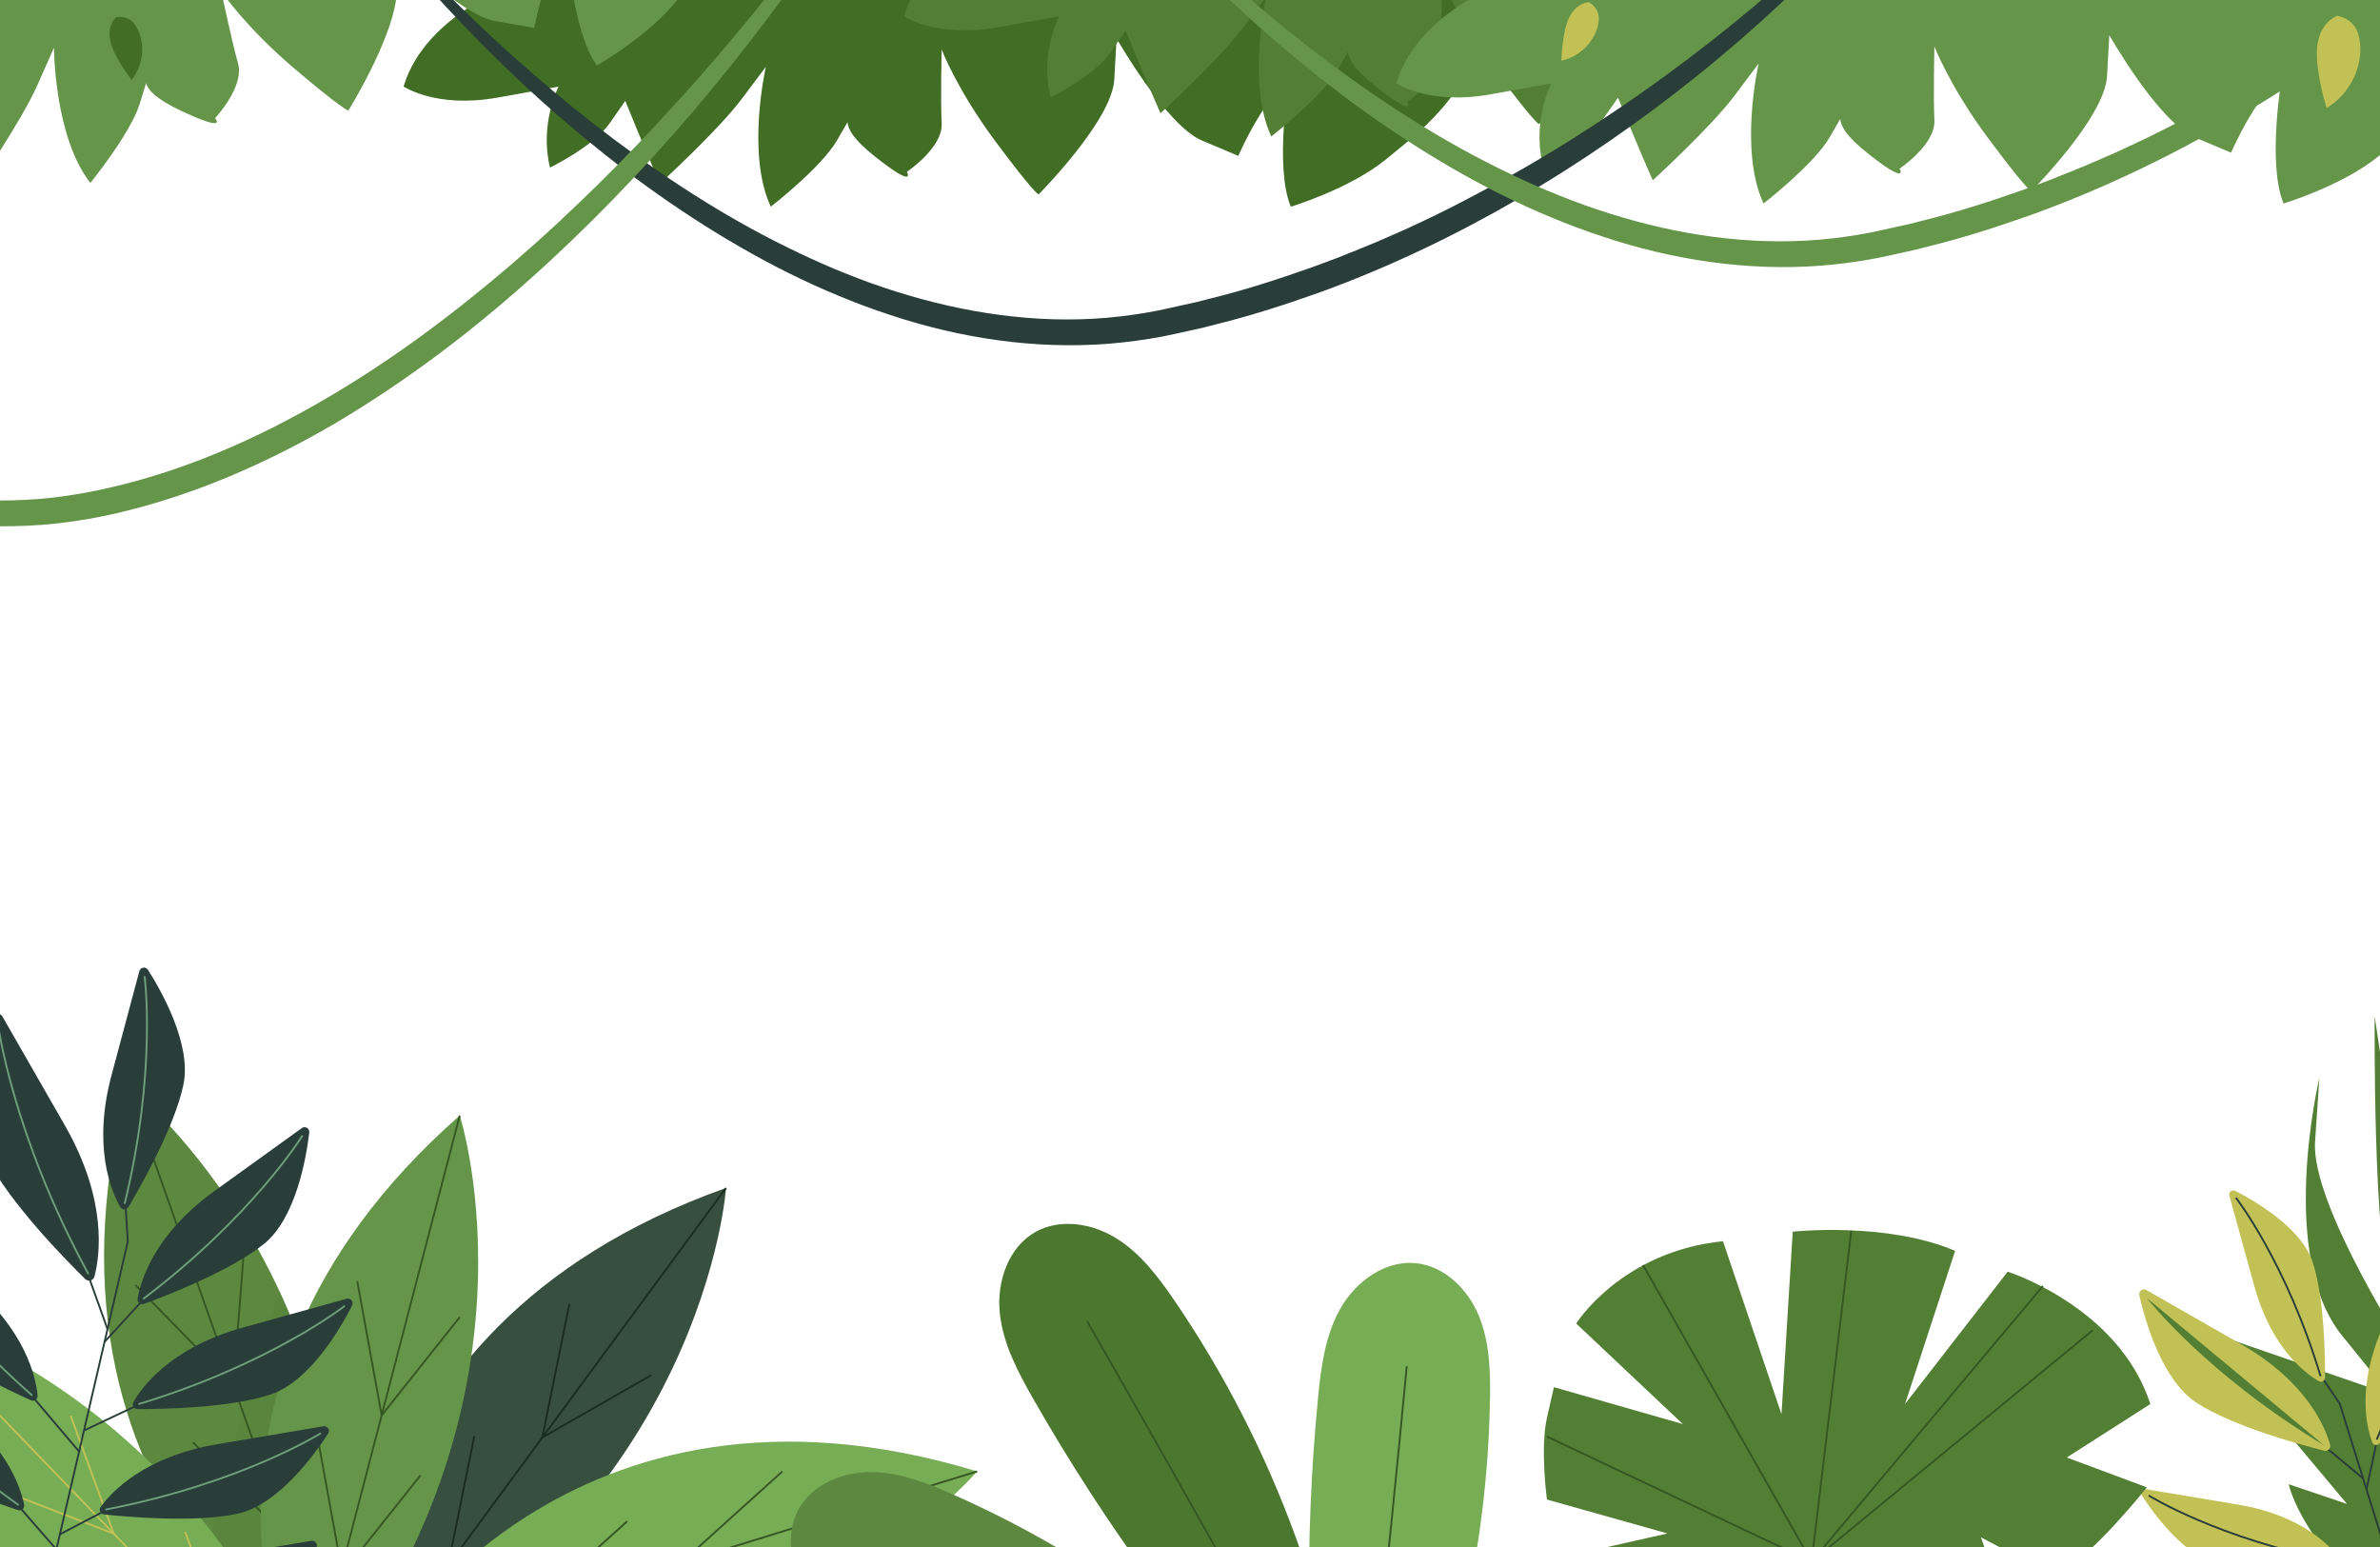 <svg width="1280" height="832" viewBox="0 0 1280 832" fill="none" xmlns="http://www.w3.org/2000/svg">
<path d="M282.052 -10.658C282.052 -10.658 229.172 5.965 217.056 46.516C217.056 46.516 234.534 58.4 267.46 52.502L300.385 46.605C300.385 46.605 289.998 66.649 295.806 90.131C295.806 90.131 319.182 78.746 327.734 66.488L336.286 54.23C336.286 54.23 346.887 80.564 354.958 98.701C354.958 98.701 385.923 70.479 398.911 53.197L411.9 35.915C411.9 35.915 401.174 82.595 414.554 111.173C414.554 111.173 441.671 90.095 450.081 75.61L458.473 61.108C458.473 61.108 447.515 65.9 470.356 84.02C493.197 102.14 487.745 92.394 487.745 92.394C487.745 92.394 507.059 79.512 506.435 66.488C505.812 53.464 506.435 26.65 506.435 26.65C506.435 26.65 514.631 48.101 535.049 75.61C555.449 103.119 558.513 104.598 558.513 104.598C558.513 104.598 598.049 64.938 599.278 42.792C599.848 32.672 600.151 27.167 600.311 24.191L600.507 20.646C600.507 20.646 627.037 67.397 646.51 75.61L665.984 83.824C665.984 83.824 675.142 62.978 684.317 52.502L693.475 42.026C693.475 42.026 685.19 89.276 694.206 111.173C694.206 111.173 726.133 101.569 745.589 85.534C765.063 69.499 785.677 55.584 805.15 6.998L824.624 -41.606L282.105 -10.676L282.052 -10.658Z" fill="#416D24"/>
<path d="M551.208 -48.465C551.208 -48.465 498.328 -31.841 486.213 8.709C486.213 8.709 503.691 20.593 536.616 14.696L569.542 8.798C569.542 8.798 559.155 28.842 564.963 52.325C564.963 52.325 588.338 40.94 596.89 28.682L605.442 16.424C605.442 16.424 616.043 42.757 624.114 60.895C624.114 60.895 655.08 32.673 668.068 15.391L681.056 -1.892C681.056 -1.892 670.331 44.788 683.711 73.366C683.711 73.366 710.828 52.289 719.238 37.804L727.629 23.301C727.629 23.301 716.672 28.094 739.513 46.214C762.354 64.333 756.902 54.587 756.902 54.587C756.902 54.587 776.215 41.706 775.592 28.682C774.968 15.658 775.592 -11.156 775.592 -11.156C775.592 -11.156 783.788 10.295 804.206 37.804C824.606 65.313 827.67 66.792 827.67 66.792C827.67 66.792 867.206 27.132 868.435 4.986C869.005 -5.134 869.308 -10.64 869.468 -13.615L869.664 -17.16C869.664 -17.16 896.193 29.59 915.667 37.804L935.141 46.017C935.141 46.017 944.298 25.172 953.474 14.696L962.632 4.22C962.632 4.22 954.347 51.469 963.362 73.366C963.362 73.366 995.29 63.763 1014.75 47.728C1034.22 31.693 1054.83 17.778 1074.31 -30.808L1093.78 -79.412L551.262 -48.482L551.208 -48.465Z" fill="#527F34"/>
<path d="M1372.22 941.699C1372.22 941.699 1293.19 655.242 1285.17 600.901L1277.15 546.56C1277.15 546.56 1276.01 667.25 1286.31 699.107L1296.62 730.963C1296.62 730.963 1242.8 648.489 1245.08 614.139L1247.38 579.77C1247.38 579.77 1224.47 675.678 1259.97 718.776C1295.48 761.875 1280.59 748.334 1280.59 748.334L1183.54 714.892L1262.26 808.84L1230.92 798.257C1230.92 798.257 1235.92 823.539 1271.41 856.856C1306.92 890.173 1372.2 941.699 1372.2 941.699H1372.22Z" fill="#527F34"/>
<path d="M192.897 907.295C192.897 907.295 173.228 716.175 390.485 638.886C390.485 638.886 378.993 809.232 192.897 907.295Z" fill="#374F3F"/>
<path d="M390.467 638.904L192.898 907.295" stroke="#192D1F" stroke-miterlimit="10"/>
<path d="M306.247 701.227L291.673 773.1L350.273 739.587" stroke="#192D1F" stroke-miterlimit="10"/>
<path d="M255.095 772.405L240.521 844.277L299.12 810.764" stroke="#192D1F" stroke-miterlimit="10"/>
<path d="M183.027 902.77C182.902 904.035 182.76 905.317 182.617 906.582H182.6C181.513 905.977 142.191 884.365 107.627 837.364C69.588 785.553 37.34 702.884 68.484 583.494H68.519C69.642 584.403 114.86 620.375 148.73 691.089C149.247 692.176 149.763 693.263 150.262 694.368C174.35 745.947 192.114 815.45 183.009 902.752L183.027 902.77Z" fill="#5C893F"/>
<g style="mix-blend-mode:multiply" opacity="0.32">
<path d="M183.028 902.769C171.09 895.304 139.626 873.461 111.315 834.923C115.253 819.263 119.155 803.62 123.11 787.941C123.698 785.5 124.322 783.059 124.945 780.618C127.546 770.284 130.13 759.969 132.891 749.653C133.996 745.537 135.136 741.404 136.33 737.306C139.858 724.923 143.742 712.63 148.267 700.55C148.748 699.285 149.425 697.058 150.298 694.367C174.387 745.947 192.15 815.45 183.045 902.752L183.028 902.769Z" fill="#527F34"/>
</g>
<path d="M182.617 906.582L182.599 906.565L154.841 827.939L128.721 754L125.568 745.038L68.519 583.512L68.501 583.494" stroke="#355722" stroke-miterlimit="10"/>
<path d="M72.832 691.089L125.552 745.038L130.932 675.892" stroke="#355722" stroke-miterlimit="10"/>
<path d="M103.814 775.719L156.534 829.668L161.915 760.521" stroke="#355722" stroke-miterlimit="10"/>
<path d="M163.251 922.457C163.251 922.457 74.132 752.236 247.257 599.939C247.257 599.939 299.727 762.41 163.251 922.457Z" fill="#659549"/>
<path d="M247.256 599.939L163.25 922.457" stroke="#355722" stroke-miterlimit="10"/>
<path d="M192.132 689.04L205.263 761.198L247.257 708.371" stroke="#355722" stroke-miterlimit="10"/>
<path d="M171.019 774.115L184.132 846.273L226.144 793.428" stroke="#355722" stroke-miterlimit="10"/>
<path d="M207.08 889.656C207.08 889.656 304.893 724.3 525.518 791.326C525.518 791.326 415.001 921.459 207.08 889.656Z" fill="#77AD55"/>
<path d="M525.518 791.326L207.08 889.657" stroke="#355722" stroke-miterlimit="10"/>
<path d="M420.756 791.362L366.308 840.5L433.335 848.393" stroke="#355722" stroke-miterlimit="10"/>
<path d="M337.301 818.176L282.854 867.315L349.88 875.207" stroke="#355722" stroke-miterlimit="10"/>
<path d="M176.863 944.764C176.863 944.764 -14.845 932.025 -54.505 704.862C-54.505 704.862 111.493 744.825 176.863 944.764Z" fill="#77AD55"/>
<path d="M-54.488 704.879L176.862 944.764" stroke="#C2C155" stroke-miterlimit="10"/>
<path d="M-7.22 798.381L61.196 824.821L38.016 761.429" stroke="#C2C155" stroke-miterlimit="10"/>
<path d="M54.355 860.776L122.753 887.216L99.573 823.824" stroke="#C2C155" stroke-miterlimit="10"/>
<path d="M49.471 876.081C47.529 875.867 46.513 873.658 47.653 872.072C53.39 864.108 70.94 844.991 110.35 838.309C143.151 832.768 159.827 829.953 167.453 828.67C169.644 828.296 171.23 830.702 170.019 832.572C162.767 843.743 143.311 870.753 121.575 875.617C98.859 880.713 61.746 877.399 49.471 876.081Z" fill="#293D39"/>
<path d="M31.833 825.356L57.739 811.816" stroke="#293D39" stroke-miterlimit="10"/>
<path d="M55.939 814.488C53.997 814.274 52.981 812.065 54.122 810.479C59.859 802.515 77.408 783.398 116.819 776.717C149.619 771.176 166.296 768.361 173.921 767.078C176.113 766.704 177.698 769.109 176.487 770.98C169.235 782.151 149.78 809.161 128.043 814.025C105.327 819.12 68.215 815.807 55.939 814.488Z" fill="#293D39"/>
<path d="M172.229 770.98C172.229 770.98 129.219 797.883 57.08 811.816" stroke="#6F9E7C" stroke-linecap="round" stroke-linejoin="round"/>
<path d="M45.498 769.18L75.501 754.998" stroke="#293D39" stroke-miterlimit="10"/>
<path d="M73.987 757.831C72.045 757.831 70.798 755.729 71.76 754.036C76.642 745.52 92.125 724.692 130.627 713.984C162.679 705.076 178.963 700.55 186.429 698.484C188.567 697.896 190.402 700.123 189.386 702.1C183.346 713.966 166.777 742.829 145.664 749.92C123.589 757.332 86.352 757.867 74.005 757.831H73.987Z" fill="#293D39"/>
<path d="M185.146 702.528C185.146 702.528 145.165 733.742 74.843 755.051" stroke="#6F9E7C" stroke-linecap="round" stroke-linejoin="round"/>
<path d="M56.243 721.663L77.854 698.073" stroke="#293D39" stroke-miterlimit="10"/>
<path d="M77.408 701.263C75.573 701.94 73.684 700.39 74.005 698.466C75.644 688.791 82.931 663.883 115.34 640.544C142.314 621.105 156.033 611.235 162.305 606.71C164.104 605.409 166.599 606.87 166.331 609.079C164.763 622.299 159.24 655.118 141.887 669.068C123.749 683.642 88.989 697.04 77.39 701.281L77.408 701.263Z" fill="#293D39"/>
<path d="M162.537 610.95C162.537 610.95 135.847 654.067 77.266 698.377" stroke="#6F9E7C" stroke-linecap="round" stroke-linejoin="round"/>
<path d="M67.395 646.405L68.749 667.714L13.499 905.817" stroke="#293D39" stroke-miterlimit="10"/>
<path d="M69.071 649.167C68.073 650.842 65.632 650.842 64.67 649.167C59.806 640.633 49.686 616.74 60.002 578.185C68.59 546.079 72.955 529.759 74.95 522.294C75.52 520.138 78.371 519.711 79.565 521.581C86.727 532.806 103.225 561.722 98.629 583.477C93.818 606.229 75.378 638.566 69.088 649.167H69.071Z" fill="#293D39"/>
<path d="M77.8 525.43C77.8 525.43 84.428 575.691 67.128 647.011" stroke="#6F9E7C" stroke-linecap="round" stroke-linejoin="round"/>
<path d="M30.337 833.302L9.117 808.965" stroke="#293D39" stroke-miterlimit="10"/>
<path d="M9.652 812.136C11.505 812.742 13.358 811.139 12.966 809.232C11.024 799.611 2.953 774.953 -30.168 752.629C-57.748 734.046 -71.77 724.603 -78.184 720.291C-80.037 719.044 -82.46 720.594 -82.14 722.786C-80.162 735.952 -73.588 768.575 -55.824 781.973C-37.242 795.977 -2.071 808.27 9.652 812.136Z" fill="#293D39"/>
<path d="M-78.274 724.532C-78.274 724.532 -50.23 766.775 9.723 809.232" stroke="#6F9E7C" stroke-linecap="round" stroke-linejoin="round"/>
<path d="M42.88 781.064L16.44 749.885" stroke="#293D39" stroke-miterlimit="10"/>
<path d="M16.635 753.092C18.417 753.894 20.413 752.486 20.234 750.544C19.308 740.781 13.82 715.41 -16.807 689.789C-42.302 668.462 -55.273 657.612 -61.224 652.659C-62.934 651.234 -65.517 652.517 -65.411 654.726C-64.805 668.017 -61.651 701.156 -45.367 716.318C-28.334 732.175 5.375 748.032 16.635 753.092Z" fill="#293D39"/>
<path d="M-61.74 656.881C-61.74 656.881 -38.222 701.797 17.01 750.223" stroke="#6F9E7C" stroke-linecap="round" stroke-linejoin="round"/>
<path d="M57.827 714.84L46.888 684.284" stroke="#293D39" stroke-miterlimit="10"/>
<path d="M45.819 687.883C47.44 689.469 50.202 688.738 50.79 686.547C53.712 675.483 57.988 645.533 34.826 605.142C15.549 571.522 5.749 554.436 1.26 546.614C-0.041 544.369 -3.373 544.726 -4.157 547.202C-8.86 561.99 -18.82 599.494 -7.114 622.656C5.108 646.869 35.575 677.799 45.837 687.883H45.819Z" fill="#293D39"/>
<path d="M-1.04 551.033C-1.04 551.033 6.533 609.65 47.368 684.872" stroke="#6F9E7C" stroke-linecap="round" stroke-linejoin="round"/>
<path d="M1272.73 801.001L1278.58 773.777" stroke="#293D39" stroke-miterlimit="10"/>
<path d="M1279.65 776.36C1278.56 777.661 1276.46 777.34 1275.85 775.754C1272.82 767.772 1267.33 745.858 1281.37 714.055C1293.06 687.579 1299.01 674.128 1301.74 667.963C1302.52 666.199 1305.03 666.199 1305.8 667.963C1310.45 678.582 1320.75 705.645 1313.85 723.765C1306.66 742.704 1286.45 768.057 1279.61 776.342L1279.65 776.36Z" fill="#C2C155"/>
<path d="M1303.79 671.063C1303.79 671.063 1302.74 715.177 1278.26 774.257" stroke="#293D39" stroke-miterlimit="10"/>
<path d="M1247.97 739.586L1258.37 754.98L1321.75 958.091" stroke="#293D39" stroke-miterlimit="10"/>
<path d="M1250.44 740.905C1250.44 742.598 1248.59 743.684 1247.13 742.829C1239.72 738.571 1221.6 725.084 1212.37 691.588C1204.67 663.705 1200.77 649.523 1198.99 643.038C1198.47 641.167 1200.42 639.599 1202.14 640.472C1212.46 645.746 1237.58 660.195 1243.71 678.547C1250.12 697.753 1250.52 730.144 1250.44 740.887V740.905Z" fill="#C2C155"/>
<path d="M1202.52 644.16C1202.52 644.16 1229.62 678.974 1248.04 740.157" stroke="#293D39" stroke-miterlimit="10"/>
<path d="M1256.84 842.033C1258.53 841.855 1259.41 839.913 1258.43 838.541C1253.42 831.61 1238.15 814.987 1203.85 809.232C1175.31 804.44 1160.79 802.017 1154.16 800.912C1152.26 800.591 1150.88 802.694 1151.94 804.315C1158.24 814.025 1175.2 837.525 1194.11 841.73C1213.88 846.131 1246.17 843.191 1256.86 842.033H1256.84Z" fill="#C2C155"/>
<path d="M1155.62 804.315C1155.62 804.315 1193.06 827.69 1255.84 839.717" stroke="#293D39" stroke-miterlimit="10"/>
<path d="M1270.92 795.175L1249.25 777.055" stroke="#293D39" stroke-miterlimit="10"/>
<path d="M1250.03 780.226C1251.96 780.707 1253.7 778.944 1253.17 777.037C1250.5 767.434 1240.5 743.079 1205.33 722.946C1176.06 706.198 1161.16 697.682 1154.36 693.798C1152.4 692.675 1150.05 694.421 1150.55 696.613C1153.52 709.797 1162.57 742.33 1181.55 754.57C1201.39 767.363 1237.88 777.18 1250.03 780.226Z" fill="#C2C155"/>
<path d="M1249.89 777.287C1186.09 738.785 1154.61 698.109 1154.61 698.109L1249.89 777.287Z" fill="#527F34"/>
<path d="M631.705 699.57C623.064 686.92 613.621 674.306 600.65 666.146C587.697 657.986 570.415 655.064 557.017 662.493C542.336 670.653 536.011 689.236 537.686 705.948C539.343 722.66 547.485 737.947 555.805 752.521C594.147 819.672 639.989 882.53 692.175 939.579C696.86 944.692 701.796 949.913 708.192 952.639C714.588 955.347 722.855 954.883 727.47 949.717C733.705 942.732 719.238 904.622 716.993 894.788C711.702 871.751 704.985 849.034 696.896 826.817C680.558 781.919 658.644 739.034 631.705 699.57Z" fill="#4B772F"/>
<path d="M584.775 710.741C584.775 710.741 715.318 938.1 723.478 964.166L731.638 990.25" stroke="#355722" stroke-miterlimit="10"/>
<path d="M512.564 803.762C498.56 797.562 483.879 791.825 468.575 791.7C453.252 791.593 437.021 798.203 429.574 811.583C421.396 826.247 425.815 845.382 436.024 858.709C446.233 872.036 461.216 880.748 475.969 888.748C543.939 925.628 616.008 954.919 690.428 975.907C697.11 977.796 704.058 979.631 710.918 978.562C717.777 977.511 724.565 972.753 725.759 965.93C727.38 956.701 695.007 931.935 687.916 924.773C671.275 907.972 653.601 892.222 635.018 877.594C597.479 848.036 556.269 823.129 512.564 803.762Z" fill="#5C893F"/>
<path d="M801.356 752.753C801.605 737.43 801.159 721.68 795.298 707.534C789.418 693.387 777 681.023 761.767 679.384C745.073 677.584 729.18 689.111 720.895 703.703C712.611 718.313 710.437 735.488 708.816 752.2C701.368 829.169 702.508 906.956 712.201 983.657C713.074 990.552 714.089 997.661 717.742 1003.56C721.394 1009.46 728.414 1013.86 735.166 1012.29C744.289 1010.19 754.48 970.722 758.31 961.386C767.29 939.525 774.898 917.094 781.116 894.289C793.677 848.197 800.536 800.537 801.338 752.753H801.356Z" fill="#77AD55"/>
<path d="M756.583 734.776C756.583 734.776 731.96 995.791 723.568 1021.79L715.177 1047.8" stroke="#355722" stroke-miterlimit="10"/>
<path d="M840.071 837.507L896.799 824.714L831.982 806.47C831.982 806.47 828.241 778.925 831.982 762.481L835.724 746.036L905.084 765.901L847.697 711.81C847.697 711.81 871.927 673.112 926.642 667.535L958.107 760.592L964.164 662.422C964.164 662.422 1014.39 656.934 1051.5 672.72L1024.55 755.105L1079.76 683.927C1079.76 683.927 1139.53 702.812 1156.5 755.105L1111.54 783.861L1154.61 799.914C1154.61 799.914 1126.71 835.262 1105.63 848.197L1065.4 826.781L1077.98 863.733C1077.98 863.733 1057.43 872.659 1030.87 876.508C1004.31 880.356 1007.44 881.247 1007.44 881.247L998.568 864.731L992.618 881.479C992.618 881.479 914.099 906.725 840.089 837.507H840.071Z" fill="#527F34"/>
<path d="M831.964 772.6L974.302 839.876L883.704 680.488" stroke="#355722" stroke-miterlimit="10"/>
<path d="M995.647 661.959L974.302 839.877L1125.39 715.516" stroke="#355722" stroke-miterlimit="10"/>
<path d="M1098.68 691.659L974.302 839.876L863.678 857.23" stroke="#355722" stroke-miterlimit="10"/>
<path d="M815.964 -12.386C815.964 -12.386 763.084 4.237 750.969 44.788C750.969 44.788 768.447 56.672 801.372 50.774L834.297 44.877C834.297 44.877 823.91 64.921 829.719 88.403C829.719 88.403 853.094 77.018 861.646 64.76L870.198 52.503C870.198 52.503 880.799 78.836 888.87 96.973C888.87 96.973 919.835 68.751 932.824 51.469L945.812 34.187C945.812 34.187 935.087 80.867 948.467 109.445C948.467 109.445 975.584 88.368 983.993 73.883L992.385 59.38C992.385 59.38 981.428 64.172 1004.27 82.292C1027.11 100.412 1021.66 90.666 1021.66 90.666C1021.66 90.666 1040.97 77.784 1040.35 64.76C1039.72 51.736 1040.35 24.922 1040.35 24.922C1040.35 24.922 1048.54 46.374 1068.96 73.883C1089.36 101.392 1092.43 102.87 1092.43 102.87C1092.43 102.87 1131.96 63.21 1133.19 41.064C1133.76 30.944 1134.06 25.439 1134.22 22.464L1134.42 18.918C1134.42 18.918 1160.95 65.669 1180.42 73.883L1199.9 82.096C1199.9 82.096 1209.05 61.251 1218.23 50.774L1227.39 40.298C1227.39 40.298 1219.1 87.548 1228.12 109.445C1228.12 109.445 1260.05 99.842 1279.5 83.806C1298.98 67.772 1319.59 53.857 1339.06 5.271L1358.54 -43.334L816.017 -12.404L815.964 -12.386Z" fill="#659549"/>
<path d="M-107.938 9.6C-107.938 9.6 -155.704 37.733 -158.359 79.976C-158.359 79.976 -138.636 87.602 -107.902 74.417L-77.168 61.233C-77.168 61.233 -82.763 83.112 -71.806 104.67C-71.806 104.67 -51.601 88.297 -46.043 74.435L-40.484 60.574C-40.484 60.574 -24.217 83.825 -12.262 99.681C-12.262 99.681 11.541 65.188 20.271 45.429L29.019 25.653C29.019 25.653 29.108 73.544 48.6 98.381C48.6 98.381 70.265 71.727 75.182 55.71L80.1 39.693C80.1 39.693 70.514 46.837 96.847 59.327C123.181 71.816 115.662 63.567 115.662 63.567C115.662 63.567 131.572 46.659 128.027 34.116C124.481 21.573 119.029 -4.689 119.029 -4.689C119.029 -4.689 131.857 14.357 157.941 36.539C184.025 58.721 187.338 59.487 187.338 59.487C187.338 59.487 216.896 11.916 213.084 -9.927C211.355 -19.922 210.411 -25.338 209.894 -28.278L209.289 -31.77C209.289 -31.77 245.688 7.783 266.516 11.382L287.344 14.999C287.344 14.999 291.566 -7.379 298.123 -19.655L304.679 -31.931C304.679 -31.931 307.263 15.979 320.999 35.274C320.999 35.274 349.934 18.722 365.274 -1.304C380.614 -21.33 397.558 -39.52 405.558 -91.26L413.557 -143L-107.938 9.6Z" fill="#659549"/>
<path d="M203.747 -42.995C229.082 -13.704 256.663 13.715 285.882 39.051C315.048 64.44 345.96 87.815 378.654 108.144C395.009 118.282 411.864 127.6 429.2 135.813C437.841 139.965 446.606 143.849 455.515 147.359C464.388 150.94 473.403 154.147 482.507 156.997C518.889 168.4 557.106 174.119 594.859 170.948C604.266 170.111 613.638 168.828 622.903 166.993C627.571 166.048 632.257 164.908 636.925 163.91L643.944 162.36L650.911 160.561C669.547 156 687.845 150.049 705.929 143.635L719.434 138.611L732.814 133.23C737.286 131.484 741.687 129.542 746.088 127.618C750.47 125.658 754.942 123.858 759.254 121.738C776.768 113.774 793.801 104.759 810.655 95.441C827.51 86.105 843.973 76.038 860.061 65.402C876.185 54.819 891.989 43.701 907.382 32.031C922.794 20.379 937.867 8.281 952.494 -4.369C959.817 -10.694 967.033 -17.125 974.124 -23.7C981.215 -30.256 988.234 -36.973 994.88 -43.868L998.746 -40.429C985.9 -25.553 972.11 -11.798 957.893 1.636C943.621 14.963 928.869 27.791 913.636 40.066C883.152 64.546 850.975 87.031 817.052 106.683C783.164 126.37 747.655 143.421 710.721 156.908C692.21 163.501 673.502 169.629 654.385 174.333L647.24 176.186L640.043 177.79C635.232 178.841 630.457 179.945 625.593 180.907C615.776 182.778 605.87 184.079 595.928 184.898C556.072 187.963 515.967 181.798 478.498 169.309C469.109 166.226 459.844 162.77 450.74 158.957C441.618 155.198 432.656 151.082 423.855 146.699C415.017 142.352 406.394 137.631 397.878 132.731C389.361 127.849 381.005 122.682 372.774 117.337C356.311 106.665 340.437 95.173 325.132 82.969C309.81 70.8 294.968 58.061 280.733 44.699C266.48 31.354 252.725 17.51 239.469 3.204C226.214 -11.103 213.457 -25.838 201.609 -41.356L203.711 -43.013L203.747 -42.995Z" fill="#293D39"/>
<path d="M587.324 -85.024C612.659 -55.733 640.239 -28.314 669.459 -2.978C698.625 22.411 729.537 45.786 762.23 66.115C778.586 76.253 795.441 85.571 812.776 93.784C821.417 97.936 830.183 101.82 839.091 105.33C847.964 108.911 856.98 112.118 866.084 114.968C902.466 126.371 940.682 132.09 978.436 128.919C987.843 128.081 997.215 126.799 1006.48 124.964C1011.15 124.019 1015.83 122.879 1020.5 121.881L1027.52 120.331L1034.49 118.532C1053.12 113.971 1071.42 108.02 1089.51 101.606L1103.01 96.582L1116.39 91.201C1120.86 89.455 1125.26 87.513 1129.66 85.589C1134.05 83.629 1138.52 81.829 1142.83 79.709C1160.34 71.745 1177.38 62.73 1194.23 53.412C1211.09 44.076 1227.55 34.009 1243.64 23.373C1259.76 12.79 1275.57 1.672 1290.96 -9.998C1306.37 -21.65 1321.44 -33.748 1336.07 -46.398C1343.39 -52.722 1350.61 -59.154 1357.7 -65.729C1364.79 -72.285 1371.81 -79.002 1378.46 -85.897L1382.32 -82.459C1369.48 -67.582 1355.69 -53.827 1341.47 -40.393C1327.2 -27.066 1312.45 -14.238 1297.21 -1.963C1266.73 22.517 1234.55 45.002 1200.63 64.654C1166.74 84.341 1131.23 101.392 1094.3 114.879C1075.79 121.471 1057.08 127.6 1037.96 132.304L1030.82 134.157L1023.62 135.76C1018.81 136.812 1014.03 137.916 1009.17 138.878C999.353 140.749 989.447 142.05 979.505 142.869C939.649 145.934 899.544 139.769 862.075 127.28C852.686 124.197 843.421 120.741 834.317 116.928C825.194 113.169 816.233 109.053 807.431 104.67C798.594 100.323 789.971 95.602 781.454 90.702C772.938 85.82 764.582 80.653 756.351 75.308C739.888 64.636 724.013 53.144 708.709 40.94C693.386 28.771 678.545 16.032 664.31 2.67C650.056 -10.675 636.302 -24.519 623.046 -38.825C609.79 -53.132 597.034 -67.867 585.186 -83.385L587.288 -85.042L587.324 -85.024Z" fill="#659549"/>
<path d="M-369.88 54.409C-342.353 86.176 -312.261 115.788 -280.244 142.887C-248.281 170.057 -214.286 194.84 -178.083 215.615C-159.963 225.966 -141.274 235.231 -122.085 243.195C-102.861 251.034 -83.102 257.537 -62.916 261.974C-57.891 263.15 -52.796 264.04 -47.736 265.002C-42.64 265.804 -37.562 266.659 -32.431 267.212C-22.204 268.405 -11.942 269.189 -1.662 269.189C8.601 269.189 18.881 268.762 29.054 267.55C39.245 266.321 49.294 264.557 59.378 262.187C99.662 252.923 138.075 236.033 174.011 215.116C210.054 194.252 243.639 169.095 275.406 141.889C283.334 135.047 291.138 128.081 298.835 120.972C306.514 113.846 314.068 106.594 321.569 99.254C336.535 84.555 350.984 69.357 365.077 53.785C393.317 22.731 419.882 -10.016 444.273 -44.135L448.62 -41.302C442.936 -32.287 437.003 -23.575 430.946 -14.88C424.852 -6.239 418.581 2.295 412.203 10.74C399.446 27.631 386.208 44.164 372.489 60.306C344.909 92.466 315.476 123.128 283.673 151.332C251.959 179.607 217.804 205.352 181.066 227.178C144.293 248.825 104.597 266.285 62.585 276.067C52.127 278.49 41.365 280.289 30.622 281.519C19.861 282.73 9.01 283.122 -1.804 283.033C-12.619 282.962 -23.416 282.089 -34.106 280.752C-39.469 280.129 -44.778 279.202 -50.105 278.329C-55.397 277.296 -60.689 276.28 -65.909 274.998C-107.814 265.038 -147.367 247.382 -183.82 225.378C-192.96 219.908 -201.922 214.154 -210.723 208.167C-219.525 202.181 -228.184 196.016 -236.629 189.584C-253.537 176.721 -269.857 163.127 -285.553 148.891C-301.196 134.584 -316.269 119.689 -330.736 104.242C-345.239 88.813 -359.136 72.885 -372 56.03L-369.898 54.373L-369.88 54.409Z" fill="#659549"/>
<path d="M1257.02 8.442C1251.9 10.509 1248.41 15.533 1246.99 20.878C1245.56 26.205 1245.94 31.853 1246.67 37.323C1247.61 44.36 1249.16 51.309 1251.28 58.079C1263.79 50.792 1271.57 35.042 1268.94 20.807C1267.65 13.894 1263.84 10.081 1257 8.46L1257.02 8.442Z" fill="#C2C155"/>
<path d="M854.608 1.208C850.778 1.422 847.357 3.952 845.219 7.141C843.081 10.33 842.065 14.125 841.335 17.902C840.391 22.749 839.856 27.684 839.731 32.619C849.602 30.624 858.261 22 859.704 12.023C860.399 7.177 858.76 3.827 854.608 1.208Z" fill="#C2C155"/>
<path d="M62.495 9.208C59.663 11.791 58.611 15.925 58.968 19.738C59.324 23.55 60.928 27.149 62.745 30.535C65.061 34.9 67.769 39.051 70.78 42.953C77.177 35.167 78.442 23.016 73.275 14.375C70.763 10.17 67.359 8.62 62.495 9.208Z" fill="#416D24"/>
</svg>
